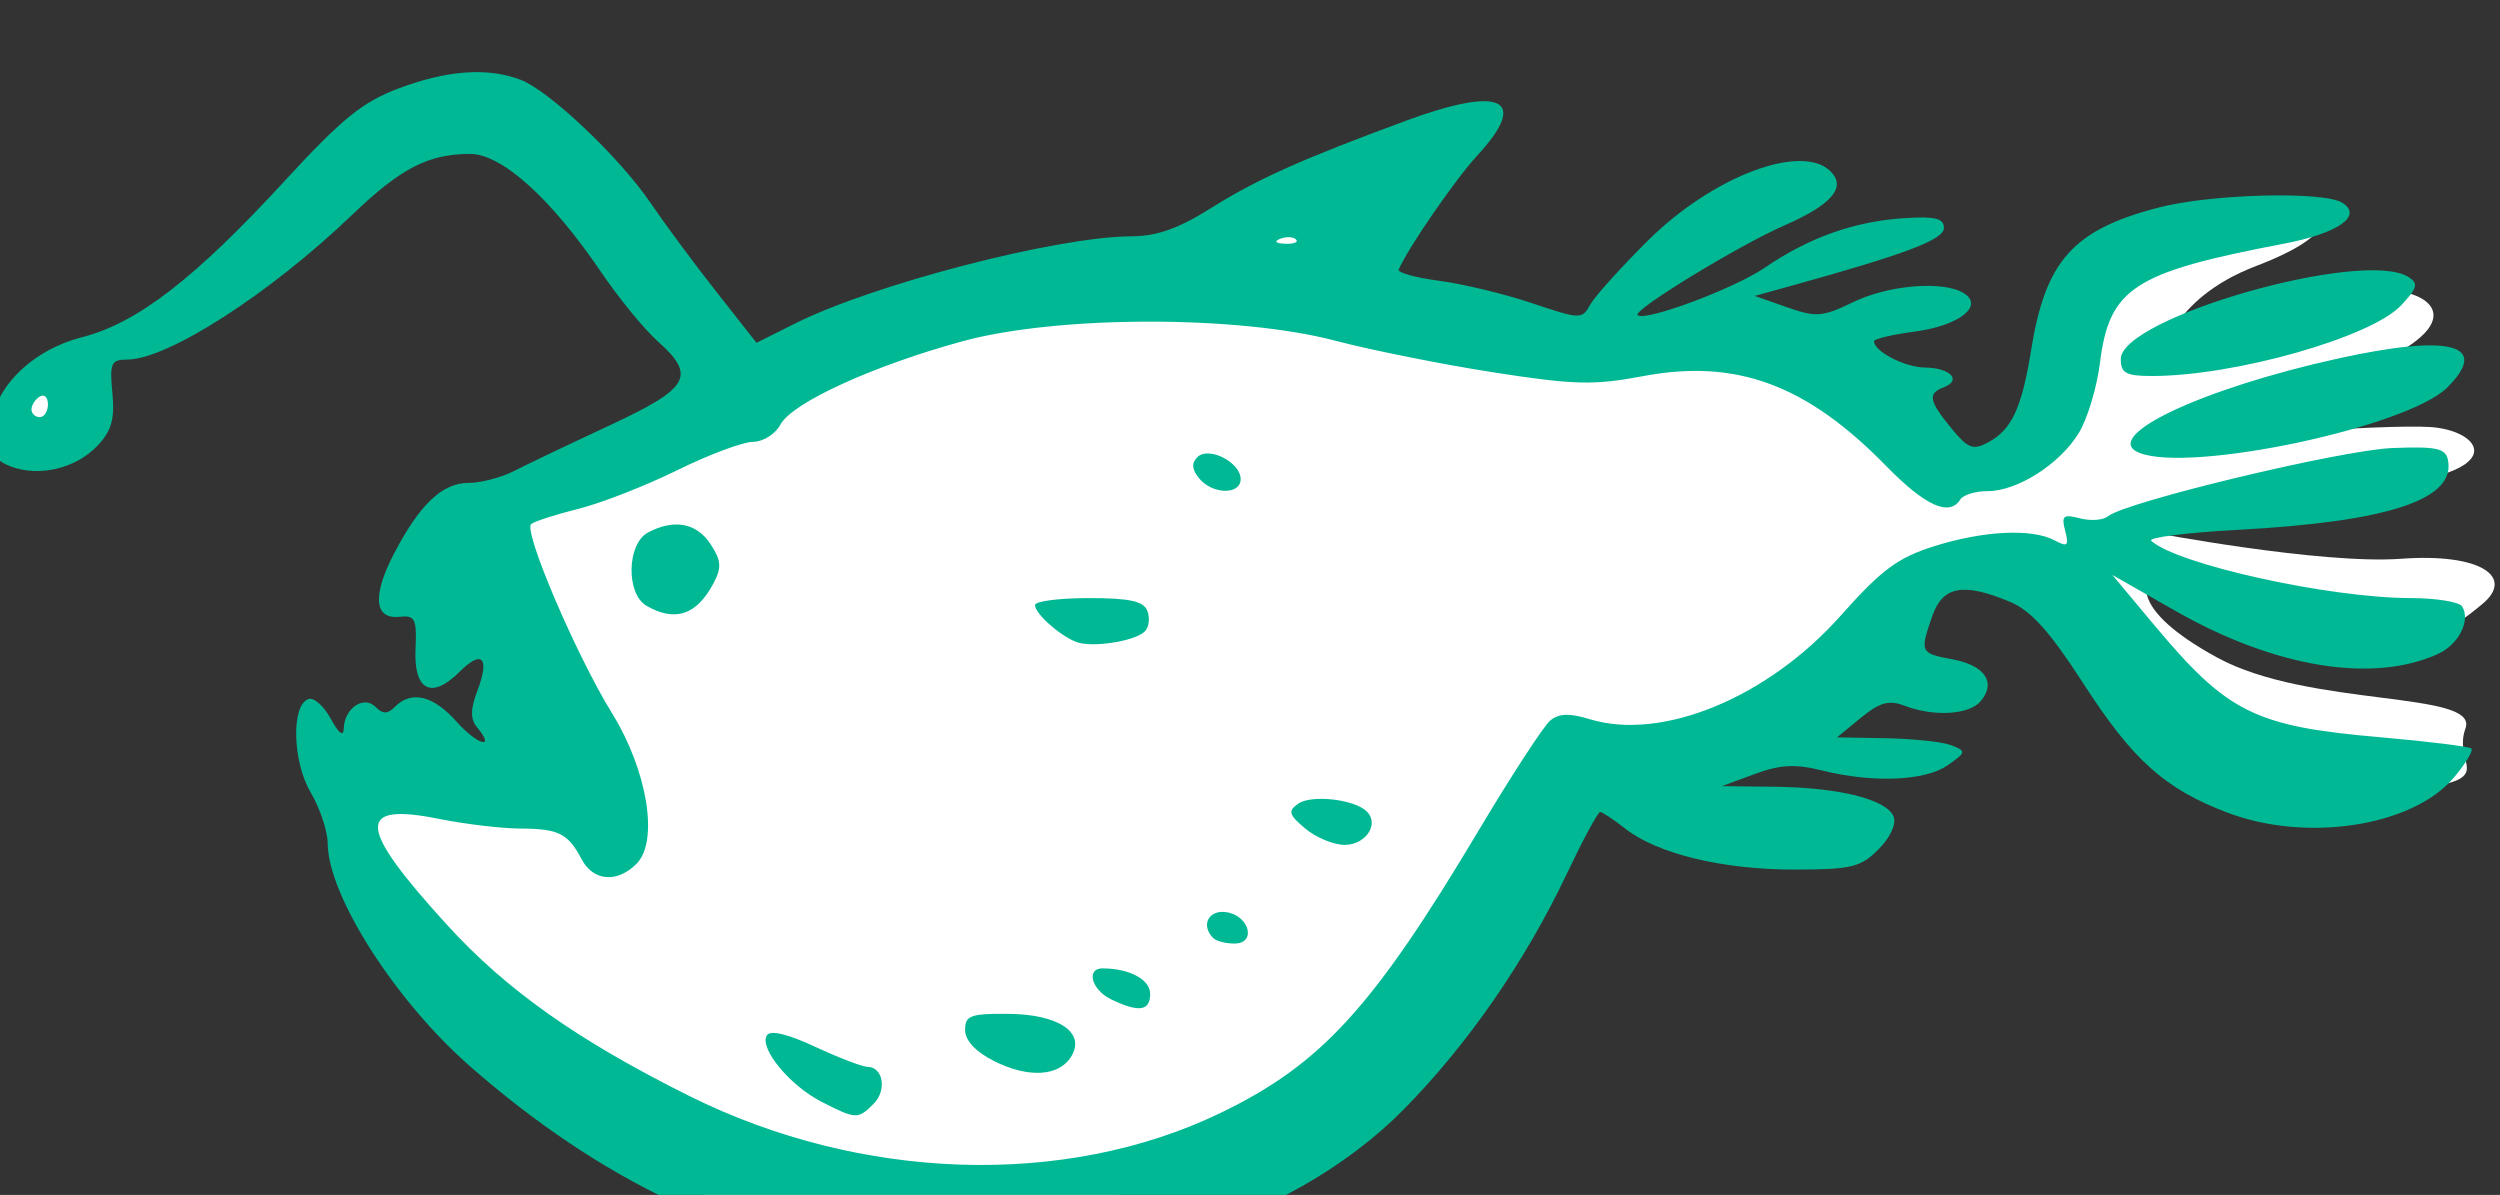 <?xml version="1.0" ?><svg height="97.368mm" viewBox="0 0 203.705 97.368" width="203.705mm" xmlns="http://www.w3.org/2000/svg">
    <rect x="0" y="0" width="203.705" height="97.368" fill="#333333" stroke="none"/>
    <path d="m 1926.59,16564.693 -65.744,32.655 c 0,0 -61.106,3.272 -103.299,25.695 -42.193,22.423 -71.654,38.137 -114.119,51.639 l 31.461,86.009 c 0,0 -69.563,-8.593 -71.018,0.164 -1.455,8.756 15.73,54.666 80.019,108.432 64.289,53.766 159.77,18.25 212.783,-0.572 53.014,-18.822 78.838,-112.526 78.838,-112.526 0,0 37.282,3.355 70.018,-11.293 32.736,-14.649 34.464,-45.745 58.56,-51.228 24.097,-5.483 22.188,4.665 45.012,31.016 22.824,26.351 59.832,41.082 88.021,37.808 28.189,-3.273 13.003,-7.283 17.186,-18.904 4.183,-11.621 -48.103,-6.303 -76.383,-21.77 -28.28,-15.467 -20.914,-23.976 -20.914,-23.976 0,0 36.556,15.794 60.107,18.904 23.551,3.11 32.371,-3.11 42.373,-11.375 10.002,-8.266 -0.363,-15.713 -25.006,-13.912 -24.643,1.8 -76.93,-8.186 -76.93,-8.186 0,0 47.376,-10.556 78.475,-15.302 31.099,-4.747 22.279,-16.04 7.457,-17.022 -14.822,-0.982 -76.383,3.846 -76.383,3.846 0,0 28.007,-9.001 59.379,-23.158 31.372,-14.158 14.64,-23.488 2.637,-22.506 -12.003,0.982 -68.381,21.195 -68.381,21.195 0,0 2.183,-18.577 29.189,-28.888 27.007,-10.312 19.551,-16.612 19.551,-16.612 0,0 -36.646,0.9 -60.834,10.147 -24.188,9.248 -17.55,36.499 -25.279,61.215 -7.729,24.714 -29.826,4.254 -42.92,-7.776 -13.094,-12.03 -59.288,-25.532 -92.205,-20.703 -32.917,4.828 -76.383,-13.75 -76.383,-13.75 z m -415.33,68.198 c -1.691,-0.06 -3.49,0.451 -5.322,1.691 -11.73,7.938 -1.364,24.06 11.275,21.606 9.13,-6.284 3.176,-22.996 -5.953,-23.297 z" fill="#FFFFFF" transform="translate(-25.147,-243.87) matrix(0.265,0,0,0.265,506.733,-3487.814) translate(-3313.529,-2437.82)"/>
    <path d="m -1544.588,14470.427 c -45.898,-5.58 -87.88,-25.454 -128.073,-60.628 -23.11,-20.222 -43.827,-52.646 -43.885,-68.684 -0.025,-3.744 -2.374,-10.791 -5.245,-15.657 -5.62,-9.526 -6.005,-26.945 -0.633,-28.709 1.649,-0.54 4.734,2.218 6.854,6.129 2.417,4.458 3.893,5.575 3.957,2.995 0.154,-6.246 6.129,-10.342 9.772,-6.7 2.28,2.28 3.683,2.267 6.01,-0.06 5.056,-5.055 11.738,-3.44 18.863,4.555 6.463,7.253 12.225,8.856 6.337,1.762 -2.099,-2.528 -2.058,-5.474 0.158,-11.345 3.821,-10.124 1.376,-12.599 -5.576,-5.649 -8.545,8.545 -14.057,5.713 -13.492,-6.935 0.422,-9.456 -0.112,-10.535 -4.955,-10.023 -7.7,0.814 -8.383,-6.393 -1.812,-19.124 7.87,-15.249 14.942,-22.035 22.969,-22.035 3.818,0 10.164,-1.652 14.102,-3.674 3.938,-2.02 17.119,-8.312 29.29,-13.982 24.758,-11.533 26.856,-15.234 14.748,-26.021 -4.06,-3.619 -11.891,-13.218 -17.401,-21.33 -15.303,-22.537 -30.429,-36.159 -40.151,-36.159 -12.828,0 -21.326,4.382 -36.231,18.684 -25.322,24.296 -56.799,44.547 -69.244,44.547 -4.907,0 -5.395,1.109 -4.52,10.285 0.76,7.972 -0.26,11.607 -4.536,16.159 -6.584,7.009 -17.942,9.748 -26.662,6.434 -5.004,-1.902 -6.301,-4.131 -6.219,-10.687 0.157,-12.699 12.03,-24.953 28.181,-29.088 16.841,-4.31 34.599,-18.015 62.135,-47.955 17.714,-19.261 24.009,-24.366 35.222,-28.562 14.964,-5.599 27.283,-6.46 37.396,-2.615 8.828,3.357 30.544,23.955 40.035,37.973 4.238,6.26 13.284,18.474 20.102,27.141 l 12.397,15.759 11.834,-5.924 c 24.232,-12.129 80.582,-26.734 103.467,-26.82 7.703,-0.02 14.433,-2.388 24.027,-8.424 14.407,-9.067 28.117,-15.224 60.349,-27.108 29.562,-10.902 38.032,-6.742 21.898,10.749 -6.782,7.355 -21.245,28.349 -24.125,35.021 -0.402,0.931 5.256,2.486 12.572,3.456 7.316,0.971 20.154,4.072 28.528,6.893 14.725,4.962 15.31,4.977 17.776,0.472 1.403,-2.562 9.441,-11.487 17.862,-19.833 19.856,-19.679 47.234,-30.026 56.07,-21.19 4.924,4.924 0.383,10.231 -14.23,16.631 -14.129,6.188 -46.633,26.035 -45.118,27.549 2.148,2.149 29.709,-8.121 39.158,-14.589 13.557,-9.284 27.569,-14.248 42.965,-15.223 9.385,-0.595 12.072,0.08 12.072,3.028 0,3.583 -11.6,7.982 -46.79,17.743 l -11.381,3.158 9.916,3.477 c 8.982,3.149 10.902,2.999 20.4,-1.599 10.95,-5.299 27.793,-6.637 34.016,-2.699 6.246,3.951 -1.567,9.989 -15.279,11.808 -6.808,0.903 -12.379,2.225 -12.379,2.935 0,3.137 9.447,8.02 15.658,8.092 7.789,0.09 11.451,3.902 5.825,6.06 -5.065,1.943 -4.673,4.088 2.308,12.622 5.064,6.191 6.664,6.812 11.232,4.367 7.327,-3.921 10.407,-10.522 13.303,-28.501 4.417,-27.431 12.892,-36.898 39.151,-43.738 16.171,-4.211 50.766,-5.108 56.522,-1.466 6.417,4.061 -1.299,9.41 -18.218,12.631 -46.021,8.76 -53.435,13.595 -56.326,36.733 -0.931,7.447 -3.84,17.074 -6.466,21.391 -5.819,9.568 -18.87,17.897 -28.065,17.91 -3.743,0 -7.509,1.148 -8.369,2.538 -3.332,5.391 -10.806,2.019 -22.858,-10.313 -24.449,-25.018 -46.05,-32.994 -74.71,-27.588 -15.139,2.857 -21.15,2.707 -45.918,-1.15 -15.674,-2.439 -37.603,-6.826 -48.731,-9.751 -30.008,-7.884 -85.472,-7.791 -114.664,0.191 -27.445,7.502 -52.331,18.891 -55.914,25.587 -1.573,2.94 -5.344,5.321 -8.427,5.321 -3.068,0 -13.556,3.924 -23.306,8.724 -9.75,4.797 -23.417,10.142 -30.373,11.876 -6.955,1.734 -13.493,3.833 -14.528,4.666 -2.541,2.043 13.781,40.265 24.86,58.213 10.917,17.687 14.426,39.357 7.496,46.288 -5.953,5.954 -13.298,5.338 -16.852,-1.411 -4.189,-7.956 -7.082,-9.403 -18.889,-9.447 -5.68,-0.02 -16.836,-1.346 -24.79,-2.944 -25.917,-5.205 -25.37,2.248 2.395,32.67 18.241,19.988 40.151,35.449 74.399,52.508 52.672,26.232 115.398,28.275 163.113,5.311 31.108,-14.972 46.998,-32.327 79.509,-86.839 10.126,-16.977 20.056,-32.236 22.068,-33.905 2.674,-2.217 5.93,-2.337 12.105,-0.442 22.261,6.833 54.783,-6.574 77.237,-31.839 12.531,-14.099 17.515,-17.802 28.722,-21.334 15.209,-4.795 30.101,-5.514 37.06,-1.789 3.962,2.121 4.436,1.69 3.228,-2.929 -1.221,-4.668 -0.594,-5.199 4.543,-3.856 3.277,0.857 7.156,0.575 8.619,-0.63 5.405,-4.444 71.689,-20.355 87.401,-20.981 13.537,-0.539 16.393,0.06 17.124,3.625 2.501,12.17 -18.073,19.02 -64.672,21.531 -15.711,0.848 -27.662,2.362 -26.556,3.365 7.984,7.248 54.68,17.571 79.632,17.603 7.916,0.02 15.103,1.169 15.97,2.571 2.678,4.334 -1.075,11.719 -7.425,14.611 -20.041,9.132 -50.132,4.206 -80.695,-13.211 l -19.434,-11.076 12.786,15.302 c 22.651,27.108 30.973,31.247 69.565,34.599 14.785,1.284 27.401,2.853 28.036,3.488 0.635,0.636 -1.753,4.61 -5.307,8.834 -12.696,15.088 -45.255,20.151 -69.744,10.846 -19.227,-7.306 -29.065,-16.135 -44.308,-39.764 -10.301,-15.966 -16.034,-22.338 -22.547,-25.06 -14.301,-5.975 -20.638,-4.827 -23.825,4.316 -3.917,11.237 -3.788,11.516 6.208,13.39 9.947,1.866 13.47,7.064 8.692,12.821 -3.52,4.241 -14.328,4.909 -23.433,1.447 -4.833,-1.836 -7.598,-1.075 -13.443,3.703 l -7.358,6.017 15.175,0.269 c 8.346,0.152 17.362,1.125 20.035,2.172 4.608,1.806 4.546,2.125 -1.195,6.146 -6.905,4.837 -22.93,5.499 -38.585,1.597 -8.258,-2.058 -12.843,-1.819 -20.721,1.087 l -10.117,3.729 16.439,0.192 c 19.786,0.231 34.367,3.921 36.396,9.207 0.872,2.271 -1.078,6.454 -4.691,10.067 -5.509,5.509 -8.349,6.182 -26.072,6.182 -21.967,0 -41.972,-4.877 -51.841,-12.641 -3.541,-2.784 -6.985,-5.063 -7.655,-5.063 -0.669,0 -5.31,8.618 -10.312,19.151 -12.739,26.824 -30.347,52.274 -49.928,72.165 -35.596,36.156 -98.488,54.989 -159.047,47.623 z m -257.975,-264.284 c 0,-2.168 -1.138,-3.238 -2.529,-2.379 -1.391,0.86 -2.529,2.633 -2.529,3.944 0,1.309 1.138,2.379 2.529,2.379 1.391,0 2.529,-1.774 2.529,-3.944 z m 383.749,-50.696 c -0.84,-0.84 -3.022,-0.931 -4.848,-0.201 -2.018,0.808 -1.418,1.407 1.528,1.529 2.666,0.114 4.16,-0.488 3.32,-1.328 z m -145.827,265.189 c -9.835,-5.015 -19.308,-16.51 -16.865,-20.465 1.049,-1.698 6.341,-0.444 14.848,3.516 7.27,3.385 14.519,6.165 16.109,6.179 4.811,0.04 6,7.212 1.879,11.333 -4.844,4.843 -5.407,4.824 -15.972,-0.563 z m 52.933,-12.586 c -5.672,-2.872 -8.852,-6.299 -8.852,-9.541 0,-4.429 1.65,-5.044 13.297,-4.949 15.589,0.133 23.909,5.831 19.284,13.217 -3.803,6.074 -13.243,6.581 -23.729,1.273 z m 36.041,-18.95 c -6.055,-2.921 -7.824,-9.583 -2.529,-9.524 8.313,0.09 14.543,3.453 14.543,7.848 0,5.296 -3.495,5.785 -12.014,1.676 z m 31.404,-18.832 c -3.899,-3.9 -1.477,-8.754 3.979,-7.974 7.16,1.02 9.422,9.659 2.53,9.659 -2.652,0 -5.581,-0.759 -6.508,-1.685 z m 28.312,-33.671 c -5.117,-4.291 -5.428,-5.385 -2.177,-7.656 4.096,-2.86 17.361,-1.339 21.122,2.422 3.886,3.887 -0.367,10.24 -6.852,10.24 -3.367,0 -8.809,-2.252 -12.093,-5.006 z m -70.465,-57.394 c -5.18,-2.033 -12.646,-8.726 -12.646,-11.338 0,-1.176 7.433,-2.137 16.519,-2.137 12.665,0 16.874,0.925 18.04,3.964 0.836,2.18 0.481,5.004 -0.791,6.275 -3.071,3.071 -16.356,5.106 -21.122,3.236 z m -132.149,-11.148 c -6.303,-3.67 -5.984,-19.018 0.466,-22.47 8.007,-4.287 14.969,-3.009 19.256,3.534 3.309,5.051 3.478,7.204 0.944,12.014 -5.173,9.819 -11.853,12.055 -20.667,6.922 z m 169.998,-39.106 c -2.262,-2.726 -2.437,-4.702 -0.581,-6.557 3.445,-3.445 13.316,1.561 13.316,6.752 0,4.889 -8.626,4.756 -12.735,-0.195 z m 289.046,-7.891 c -12.191,-4.919 19.048,-19.731 61.173,-29.007 34.541,-7.605 46.796,-4.344 33.529,8.925 -12.177,12.176 -79.114,26.372 -94.701,20.082 z m -5.691,-28.815 c 0,-12.751 74.563,-34.032 88.455,-25.246 3.146,1.99 2.794,3.35 -2.256,8.726 -9.235,9.831 -51.132,21.717 -76.546,21.717 -8.053,0 -9.652,-0.861 -9.652,-5.197 z" fill="#00B894" transform="translate(-25.147,-243.87) matrix(0.265,0,0,0.265,506.733,-3487.814)"/>
</svg>